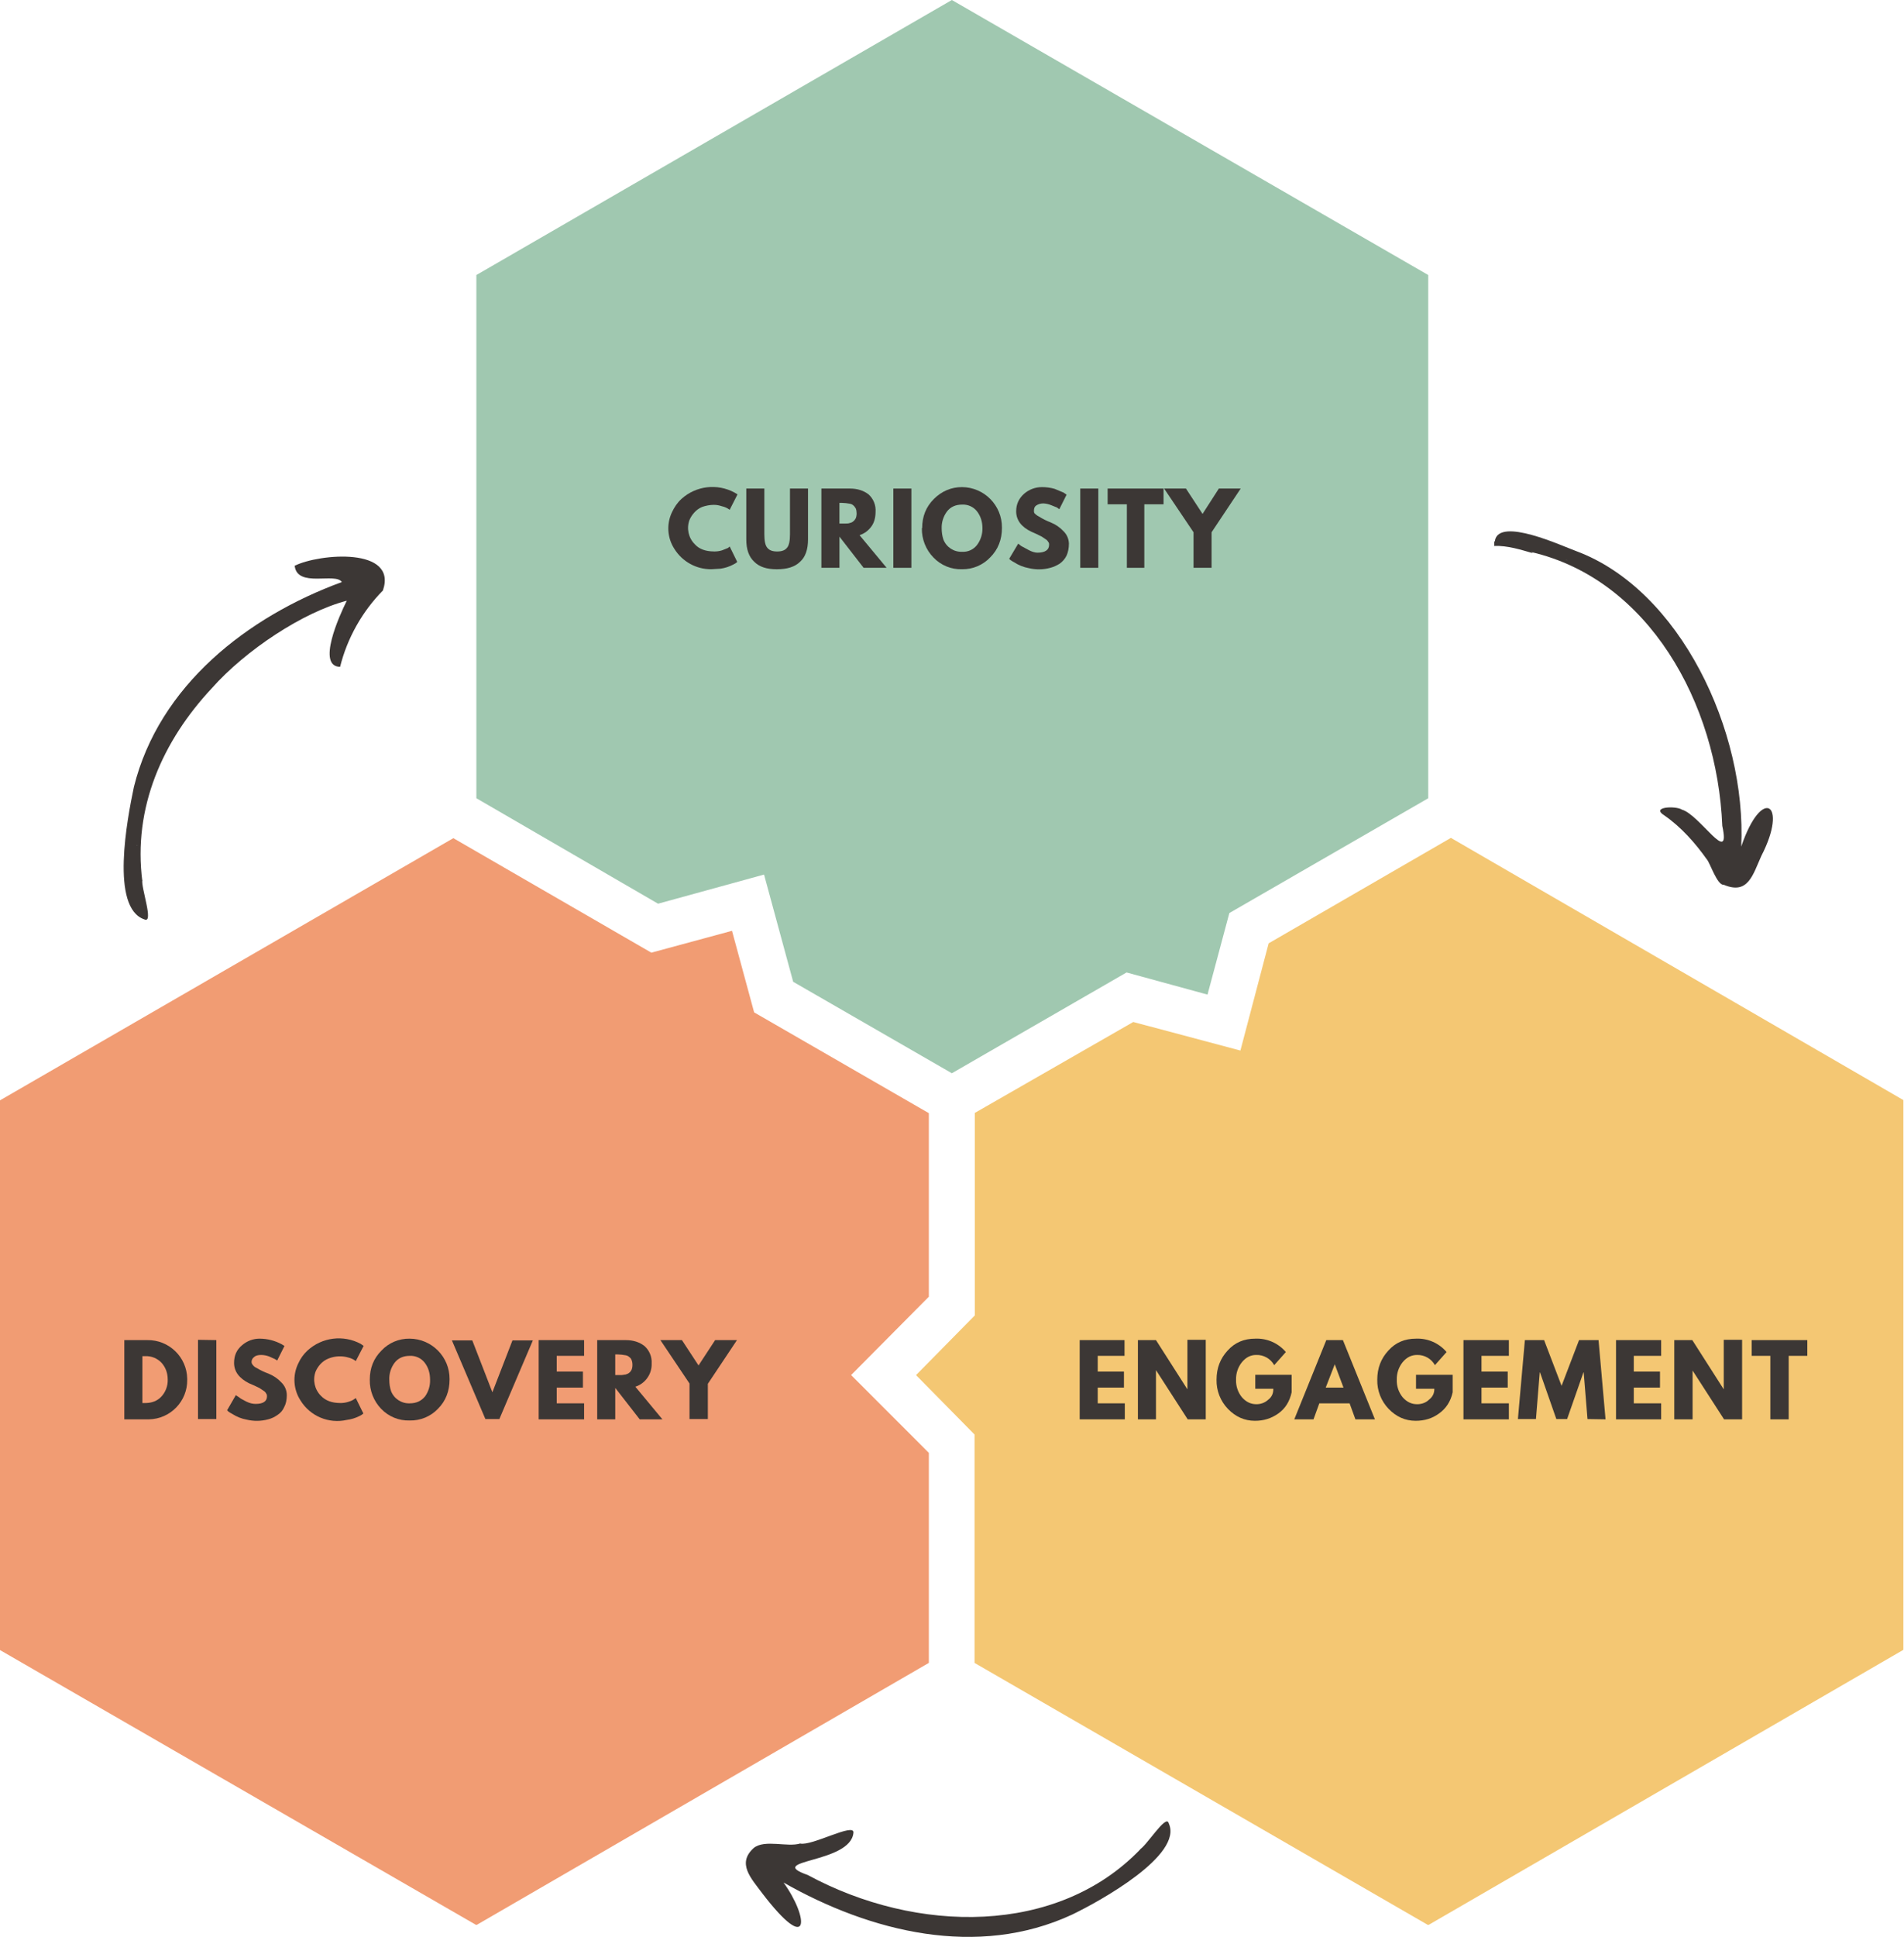 <?xml version="1.0" encoding="UTF-8"?>
<svg id="Layer_1" data-name="Layer 1" xmlns="http://www.w3.org/2000/svg" xmlns:xlink="http://www.w3.org/1999/xlink" viewBox="0 0 1059.18 1076.93">
  <defs>
    <style>
      .cls-1 {
        clip-path: url(#clippath);
      }

      .cls-2 {
        fill: none;
      }

      .cls-2, .cls-3, .cls-4, .cls-5, .cls-6 {
        stroke-width: 0px;
      }

      .cls-7 {
        clip-path: url(#clippath-1);
      }

      .cls-8 {
        clip-path: url(#clippath-4);
      }

      .cls-9 {
        clip-path: url(#clippath-3);
      }

      .cls-10 {
        clip-path: url(#clippath-2);
      }

      .cls-11 {
        clip-path: url(#clippath-6);
      }

      .cls-12 {
        clip-path: url(#clippath-5);
      }

      .cls-3 {
        fill: #f4c773;
      }

      .cls-4 {
        fill: #3c3735;
      }

      .cls-5 {
        fill: #a0c8b0;
      }

      .cls-6 {
        fill: #f19c73;
      }
    </style>
    <clipPath id="clippath">
      <polygon class="cls-2" points="950.17 506.35 827.71 298.2 886.35 263.7 1008.8 472.17 950.17 506.35"/>
    </clipPath>
    <clipPath id="clippath-1">
      <polygon class="cls-2" points="827.87 298.2 950.49 506.83 1009.13 472.33 886.51 263.86 827.87 298.2"/>
    </clipPath>
    <clipPath id="clippath-2">
      <polygon class="cls-2" points="230.82 327.36 79.21 515.74 26.24 473.14 177.69 284.76 230.82 327.36"/>
    </clipPath>
    <clipPath id="clippath-3">
      <polygon class="cls-2" points="79.53 515.58 230.98 327.04 178.01 284.43 26.56 472.82 79.53 515.58"/>
    </clipPath>
    <clipPath id="clippath-4">
      <rect class="cls-2" x="264.03" width="531.29" height="597.86"/>
    </clipPath>
    <clipPath id="clippath-5">
      <rect class="cls-2" x="508.61" y="465.04" width="550.57" height="605.15"/>
    </clipPath>
    <clipPath id="clippath-6">
      <rect class="cls-2" x="0" y="465.04" width="518.33" height="605.15"/>
    </clipPath>
  </defs>
  <g id="CtoE">
    <g class="cls-1">
      <g class="cls-7">
        <path class="cls-4" d="m831.6,300.63c2.37-13.36,37.4,2.94,45.16,5.76,57.81,21.41,94.94,100.05,91.87,164.32,11.45-33.88,26.34-24.13,11.18,5.19-4.73,10.48-7.35,21.8-20.9,16.03-3.63.44-7.58-12.05-9.39-14.09-6.48-9.11-14.22-17.94-23.65-24.46-7.87-4.92,6.52-5.4,9.72-3.24,10.05,2.85,27.44,32.09,22.51,9.07-2.81-68.48-41.15-137.1-106.26-152.26l.97.65c-6.71-1.91-14.07-4.34-21.71-4.05.49-1.13-.32-2.11.65-2.92h-.16Zm39.85,10.85h.32-.32Zm8.58,6.48v-.16.16Zm-8.58-6.8c.02.13-.08.4.16.32l-.16-.32Zm.65.49l.16.16c-.14.02-.18-.02-.16-.16Zm-20.73-5.18v-.16.16Z"/>
      </g>
    </g>
  </g>
  <g id="EtoD">
    <path class="cls-4" d="m650.18,1013.82c8.08,17.63-38.34,43.28-53.77,50.7-52.67,24.46-112.2,9.67-160.52-17.82,14.18,19.71,14.96,40.98-11.83,6-6.11-8.24-14.39-16.65-4.69-25.27,6.08-4.84,18.69-.25,25.75-2.43,6.37,1.59,30.37-11.89,29.64-5.99-1.56,17.23-50,14.82-25.43,23.49,60.6,32.81,139.03,33.72,185.14-14.41l-.97.49c3.72-1.11,15.36-20.66,16.68-14.74Zm-39.36,33.04v.16-.16Zm10.04-4.05h-.32.32Zm-.81.32v.16-.16Zm15.06-15.23l.16.16c-.14.02-.18-.02-.16-.16Zm1.62-1.94l.16-.32-.16.32Z"/>
  </g>
  <g id="DtoC">
    <g class="cls-10">
      <g class="cls-9">
        <path class="cls-4" d="m80.34,511.2c-19.13-6.41-9.57-55.95-5.84-73.7,14.03-56.42,63.26-94.68,115.66-113.87-3.42-5.53-24.81,3.47-26.24-9.07,13.88-6.84,57.41-10.45,49.08,13.77-11.49,11.63-19.89,26.58-23.81,42.44-13.13-.2-.56-28.17,3.72-36.77-24.11,6.26-56.25,27.39-75.16,48.75-27.13,29.04-43.92,66.18-38.55,107.39v-1.13c-1.02,4.01,6.65,24.71,1.13,22.19Zm-3.89-41.14v-.32.32Zm2.92-10.2h-.16.16Zm-3.24,10.37c.24.08.14-.19.16-.32l-.16.32Zm.32-.81v-.16.16Zm2.43,21.22c-.14-.02-.18.02-.16.16-.02-.14.02-.18.16-.16Zm.49,2.43v.49-.49Z"/>
      </g>
    </g>
  </g>
  <g id="Curiosity">
    <g class="cls-8">
      <path class="cls-5" d="m366.07,502.46l58.96-16.2,16.2,59.61,88.28,50.86,97.19-56.04,45.03,12.31,12.15-45.35,110.63-63.82V152.91L529.51,0l-264.51,152.91v290.91l101.07,58.64Z"/>
    </g>
    <path class="cls-4" d="m397.17,306.63c1.54.02,3.07-.19,4.54-.65l3.24-1.3.97-.81,4.21,8.58c-.68.6-1.44,1.09-2.27,1.46-2.18,1.15-4.53,1.91-6.97,2.27l-5.18.32c-8.37.07-16.16-4.23-20.57-11.34-3.96-6.11-4.45-13.85-1.3-20.41,1.3-2.75,2.92-5.18,5.18-7.29,8.11-7.38,20.01-8.81,29.64-3.56l1.62.97-4.37,8.58c-1.25-.94-2.68-1.61-4.21-1.94-1.46-.49-2.92-.81-4.54-.81-2.43,0-4.54.49-6.48,1.13-1.75.71-3.3,1.82-4.54,3.24-1.08,1.2-1.96,2.57-2.59,4.05-1.72,4.67-.59,9.91,2.92,13.44,2.43,2.75,6.16,4.05,10.69,4.05Z"/>
    <path class="cls-4" d="m449.49,271.64v28.35c0,5.51-1.46,9.72-4.37,12.31-2.92,2.92-7.29,4.21-12.96,4.21s-9.72-1.3-12.63-4.21c-2.92-2.75-4.37-6.8-4.37-12.31v-28.35h10.04v25.43c0,3.56.49,6.16,1.62,7.45,1.13,1.46,2.92,2.11,5.51,2.11s4.37-.65,5.51-2.11c1.13-1.3,1.62-3.89,1.62-7.45v-25.43h10.04Z"/>
    <path class="cls-4" d="m456.94,271.64h15.87c4.21,0,7.61,1.13,10.37,3.24,2.72,2.47,4.15,6.05,3.89,9.72,0,3.24-.81,6.16-2.43,8.26-1.61,2.21-3.88,3.85-6.48,4.7l15.06,18.14h-12.8l-13.44-17.33v17.33h-10.04v-44.06Z"/>
    <path class="cls-5" d="m466.98,291.08h3.56c.65,0,1.46,0,2.27-.32.81-.16,1.46-.49,1.94-.97.49-.32.81-.81,1.3-1.62.32-.81.49-1.62.49-2.75,0-.97-.16-1.94-.49-2.75-.49-.65-.81-1.3-1.3-1.62-.49-.49-1.13-.81-1.94-.97-1.5-.27-3.01-.44-4.54-.49h-1.3v11.5Z"/>
    <rect class="cls-4" x="496.95" y="271.64" width="10.04" height="44.06"/>
    <path class="cls-4" d="m512.99,293.67c0-6.48,2.11-11.82,6.48-16.2s9.72-6.64,15.71-6.64c12.34.09,22.28,10.17,22.19,22.51,0,.05,0,.11,0,.16,0,6.48-2.11,11.99-6.48,16.36-4.07,4.33-9.77,6.74-15.71,6.64-5.97.19-11.74-2.17-15.87-6.48-4.27-4.36-6.61-10.26-6.48-16.36h.16Z"/>
    <path class="cls-5" d="m523.84,293.67c0,2.27.32,4.37.97,6.32,1.65,4.24,5.81,6.98,10.37,6.8,3.28.21,6.45-1.25,8.42-3.89,1.96-2.67,2.99-5.92,2.92-9.23,0-3.56-.97-6.64-2.92-9.23-1.99-2.62-5.14-4.07-8.42-3.89-3.56,0-6.48,1.3-8.42,3.89-1.97,2.67-3,5.92-2.92,9.23Z"/>
    <path class="cls-4" d="m579.72,270.83c2.27,0,4.7.32,6.97.97l5.02,2.11,1.62,1.13-4.05,8.1-1.3-.97-3.24-1.3c-1.39-.58-2.87-.9-4.37-.97-1.62,0-2.92.49-3.89,1.13s-1.3,1.62-1.3,2.92c0,.65,0,1.13.49,1.62s1.3,1.13,2.27,1.62c2.05,1.29,4.22,2.38,6.48,3.24,2.75,1.13,5.18,2.75,7.13,4.86,1.92,1.82,3.02,4.33,3.08,6.97,0,2.59-.49,4.86-1.3,6.64-.89,1.82-2.22,3.38-3.89,4.54-1.62.97-3.24,1.78-5.18,2.27-3.92,1.07-8.04,1.12-11.99.16-2.89-.52-5.64-1.63-8.1-3.24-.74-.37-1.44-.8-2.11-1.3l-.65-.65,5.02-8.42,1.62,1.3,4.21,2.27c1.78.97,3.56,1.46,4.86,1.46,4.37,0,6.48-1.62,6.48-4.37,0-.65,0-1.13-.49-1.62-.32-.65-.81-1.13-1.62-1.62l-1.94-1.3c-1.9-1-3.85-1.92-5.83-2.75-2.75-1.3-4.86-2.92-6.32-4.86-1.39-1.87-2.13-4.15-2.11-6.48,0-3.89,1.46-7.13,4.37-9.72,2.77-2.44,6.35-3.77,10.04-3.73h0Z"/>
    <rect class="cls-4" x="600.94" y="271.64" width="10.04" height="44.06"/>
    <polygon class="cls-4" points="616.17 280.39 616.17 271.64 647.27 271.64 647.27 280.39 636.58 280.39 636.58 315.7 626.86 315.7 626.86 280.39 616.17 280.39"/>
    <polygon class="cls-4" points="647.59 271.64 659.74 271.64 668.97 285.73 678.04 271.64 690.19 271.64 673.99 295.94 673.99 315.7 663.95 315.7 663.95 295.94 647.59 271.64"/>
  </g>
  <g id="Engagement">
    <g class="cls-12">
      <path class="cls-3" d="m807.14,465.85l-101.4,58.64-15.71,59.61-59.61-15.87-88.12,50.54v112.58l-32.72,33.21,32.56,33.04v126.99l252.36,145.78,264.35-153.07v-305.65l-251.71-145.78Z"/>
    </g>
    <polygon class="cls-4" points="625.56 745.1 625.56 753.85 610.66 753.85 610.66 762.6 625.24 762.6 625.24 771.5 610.66 771.5 610.66 780.25 625.72 780.25 625.72 789.16 600.62 789.16 600.62 745.1 625.56 745.1"/>
    <polygon class="cls-4" points="643.06 761.79 643.06 789.16 633.01 789.16 633.01 745.1 643.06 745.1 660.55 772.48 660.55 744.94 670.75 744.94 670.75 789.16 660.71 789.16 643.06 761.79 643.06 761.79"/>
    <path class="cls-4" d="m718.54,764.38v9.72c-1.13,5.18-3.56,9.07-7.45,11.82s-8.1,4.05-12.96,4.05c-5.83,0-10.85-2.27-15.06-6.64-4.17-4.35-6.45-10.17-6.32-16.2,0-6.48,2.11-11.82,6.16-16.2,4.05-4.54,9.23-6.64,15.39-6.64,6.52-.28,12.8,2.47,17.01,7.45l-6.48,7.29c-2.01-3.63-5.89-5.82-10.04-5.67-3.08,0-5.67,1.3-7.94,4.05-2.19,2.75-3.34,6.2-3.24,9.72-.13,3.52,1.02,6.98,3.24,9.72,2.27,2.59,4.86,3.89,8.1,3.89,2.43,0,4.7-.81,6.48-2.43,2.11-1.62,2.92-3.56,2.92-6.16h-10.04v-7.77h20.25Z"/>
    <polygon class="cls-4" points="747.05 745.1 764.86 789.16 754.01 789.16 750.77 780.25 733.93 780.25 730.69 789.16 720 789.16 737.81 745.1 747.05 745.1"/>
    <polygon class="cls-3" points="747.37 771.5 742.51 758.55 737.49 771.5 747.37 771.5"/>
    <path class="cls-4" d="m808.11,764.38v9.72c-1.13,5.18-3.73,9.07-7.61,11.82-3.73,2.75-8.1,4.05-12.96,4.05-5.83,0-10.85-2.27-15.06-6.64-4.17-4.35-6.45-10.17-6.32-16.2,0-6.48,2.11-11.82,6.16-16.2,4.05-4.54,9.23-6.64,15.39-6.64,6.52-.28,12.8,2.47,17.01,7.45l-6.48,7.29c-1.98-3.58-5.79-5.76-9.88-5.67-3.24,0-5.83,1.3-8.1,4.05-2.19,2.75-3.34,6.2-3.24,9.72-.13,3.52,1.02,6.98,3.24,9.72,2.27,2.59,4.86,3.89,8.1,3.89,2.43,0,4.86-.81,6.48-2.43,2.11-1.62,3.08-3.56,3.08-6.16h-10.2v-7.77h20.41Z"/>
    <polygon class="cls-4" points="839.37 745.1 839.37 753.85 824.15 753.85 824.15 762.6 838.73 762.6 838.73 771.5 824.15 771.5 824.15 780.25 839.37 780.25 839.37 789.16 814.11 789.16 814.11 745.1 839.37 745.1"/>
    <polygon class="cls-4" points="883.11 789 881 763.08 880.84 763.08 871.77 789 865.78 789 856.71 763.08 856.54 763.08 854.44 789 844.4 789 848.28 745.1 858.97 745.1 868.69 770.53 878.41 745.1 889.26 745.1 893.15 789.16 883.11 789"/>
    <polygon class="cls-4" points="924.09 745.1 924.09 753.85 908.86 753.85 908.86 762.6 923.44 762.6 923.44 771.5 908.86 771.5 908.86 780.25 924.09 780.25 924.09 789.16 898.98 789.16 898.98 745.1 924.09 745.1"/>
    <polygon class="cls-4" points="941.58 761.79 941.58 789.16 931.38 789.16 931.38 745.1 941.42 745.1 958.91 772.48 958.91 744.94 969.12 744.94 969.12 789.16 959.08 789.16 941.42 761.79 941.58 761.79"/>
    <polygon class="cls-4" points="974.46 753.85 974.46 745.1 1005.4 745.1 1005.4 753.85 995.04 753.85 995.04 789.16 984.83 789.16 984.83 753.85 974.46 753.85"/>
  </g>
  <g id="Discovery">
    <g class="cls-11">
      <path class="cls-6" d="m516.71,807.79l-43.25-43.25,43.25-43.57v-102.05l-97.19-56.04-12.31-45.35-44.87,12.15-110.15-63.66L0,611.79v305.65l265,152.91,251.71-145.78v-116.79Z"/>
    </g>
    <path class="cls-4" d="m69.16,745.1h12.8c12.08-.18,22.01,9.46,22.19,21.54,0,.16,0,.33,0,.49.18,11.99-9.39,21.85-21.37,22.03-.27,0-.55,0-.82,0h-12.8v-44.06Z"/>
    <path class="cls-6" d="m79.21,780.09h1.62c3.56,0,6.64-1.13,8.91-3.56,2.37-2.54,3.65-5.92,3.56-9.39,0-3.73-1.13-6.8-3.4-9.39-2.34-2.5-5.65-3.86-9.07-3.73h-1.62v26.08Z"/>
    <polygon class="cls-4" points="120.35 745.1 120.35 789 110.15 789 110.15 744.94 120.35 745.1"/>
    <path class="cls-4" d="m144.48,744.29c4.24.02,8.41,1.08,12.15,3.08l1.62.97-4.05,8.1-1.3-.81-3.24-1.46c-1.4-.52-2.88-.79-4.37-.81-1.62,0-3.08.32-3.89,1.13-.92.61-1.47,1.65-1.46,2.75,0,.65.32,1.3.65,1.62.49.65,1.13,1.3,2.27,1.78,2.05,1.24,4.22,2.27,6.48,3.08,2.75,1.13,5.18,2.75,7.13,4.86,1.96,1.86,3.07,4.43,3.08,7.13,0,2.59-.49,4.86-1.46,6.64-.77,1.8-2.07,3.32-3.73,4.37-1.62,1.13-3.24,1.94-5.18,2.43-3.92,1.07-8.04,1.12-11.99.16-2.89-.52-5.64-1.63-8.1-3.24-.74-.37-1.44-.81-2.11-1.3l-.65-.65,4.86-8.42,1.94,1.3c.65.65,2.11,1.3,3.89,2.27,1.94.97,3.73,1.3,5.18,1.3,4.21,0,6.32-1.46,6.32-4.21,0-.65-.16-1.3-.49-1.62-.32-.65-.81-1.13-1.62-1.62l-1.94-1.3c-1.96-1.01-3.96-1.93-5.99-2.75-2.59-1.3-4.7-2.92-6.16-4.86-1.39-1.87-2.13-4.15-2.11-6.48,0-4.05,1.46-7.29,4.37-9.72,2.73-2.41,6.24-3.73,9.88-3.73h0Z"/>
    <path class="cls-4" d="m189.35,780.09c1.48,0,2.96-.21,4.37-.65,1.62-.49,2.59-.97,3.24-1.46l.97-.65,4.21,8.58c-.68.6-1.44,1.09-2.27,1.46-2.19,1.09-4.54,1.8-6.97,2.11-10.02,2.28-20.38-2.09-25.75-10.85-3.96-6.11-4.45-13.85-1.3-20.41,1.3-2.92,3.08-5.35,5.18-7.29,8.08-7.43,19.98-8.93,29.64-3.73l1.62,1.13-4.37,8.42c-1.2-.92-2.58-1.59-4.05-1.94-3.62-1.07-7.5-.89-11.01.49-1.8.69-3.42,1.8-4.7,3.24-1.08,1.2-1.96,2.57-2.59,4.05-1.72,4.67-.59,9.91,2.92,13.44,2.59,2.75,6.16,4.05,10.85,4.05h0Z"/>
    <path class="cls-4" d="m205.71,767.13c0-6.48,2.11-11.82,6.48-16.2,4.07-4.33,9.77-6.74,15.71-6.64,12.34.09,22.28,10.17,22.19,22.51,0,.05,0,.11,0,.16,0,6.48-2.11,11.99-6.48,16.36-4.09,4.27-9.8,6.62-15.71,6.48-5.97.19-11.74-2.17-15.87-6.48-4.17-4.35-6.45-10.17-6.32-16.2Z"/>
    <path class="cls-6" d="m216.57,767.13c0,2.27.32,4.37.97,6.32,1.65,4.24,5.81,6.98,10.37,6.8,3.73,0,6.48-1.3,8.58-3.89,1.9-2.69,2.87-5.94,2.75-9.23,0-3.73-.97-6.8-2.92-9.39-1.99-2.62-5.14-4.07-8.42-3.89-3.56,0-6.48,1.3-8.42,3.89-2.01,2.71-3.04,6.02-2.92,9.39Z"/>
    <polygon class="cls-4" points="270.02 789 251.39 745.26 262.73 745.26 273.91 774.1 285.08 745.26 296.42 745.26 277.79 789 270.02 789"/>
    <polygon class="cls-4" points="324.93 745.1 324.93 753.85 309.7 753.85 309.7 762.6 324.28 762.6 324.28 771.5 309.7 771.5 309.7 780.25 324.93 780.25 324.93 789.16 299.66 789.16 299.66 745.1 324.93 745.1"/>
    <path class="cls-4" d="m332.22,745.1h15.87c4.21,0,7.61,1.13,10.37,3.24,2.78,2.44,4.27,6.03,4.05,9.72.12,2.9-.74,5.75-2.43,8.1-1.63,2.3-3.96,4-6.64,4.86l15.06,18.14h-12.63l-13.61-17.49v17.49h-10.04v-44.06Z"/>
    <path class="cls-6" d="m342.26,764.54h3.56l2.27-.32c.81-.32,1.46-.49,1.94-.97.49-.32.97-.97,1.3-1.62.32-.81.49-1.62.49-2.75s-.16-1.94-.49-2.75c-.24-.67-.7-1.24-1.3-1.62-.49-.49-1.13-.81-1.94-.97-1.5-.27-3.01-.44-4.54-.49h-1.3v11.5Z"/>
    <polygon class="cls-4" points="367.37 745.1 379.35 745.1 388.59 759.19 397.82 745.1 409.97 745.1 393.77 769.4 393.77 789 383.57 789 383.57 769.24 367.37 745.1"/>
  </g>
</svg>